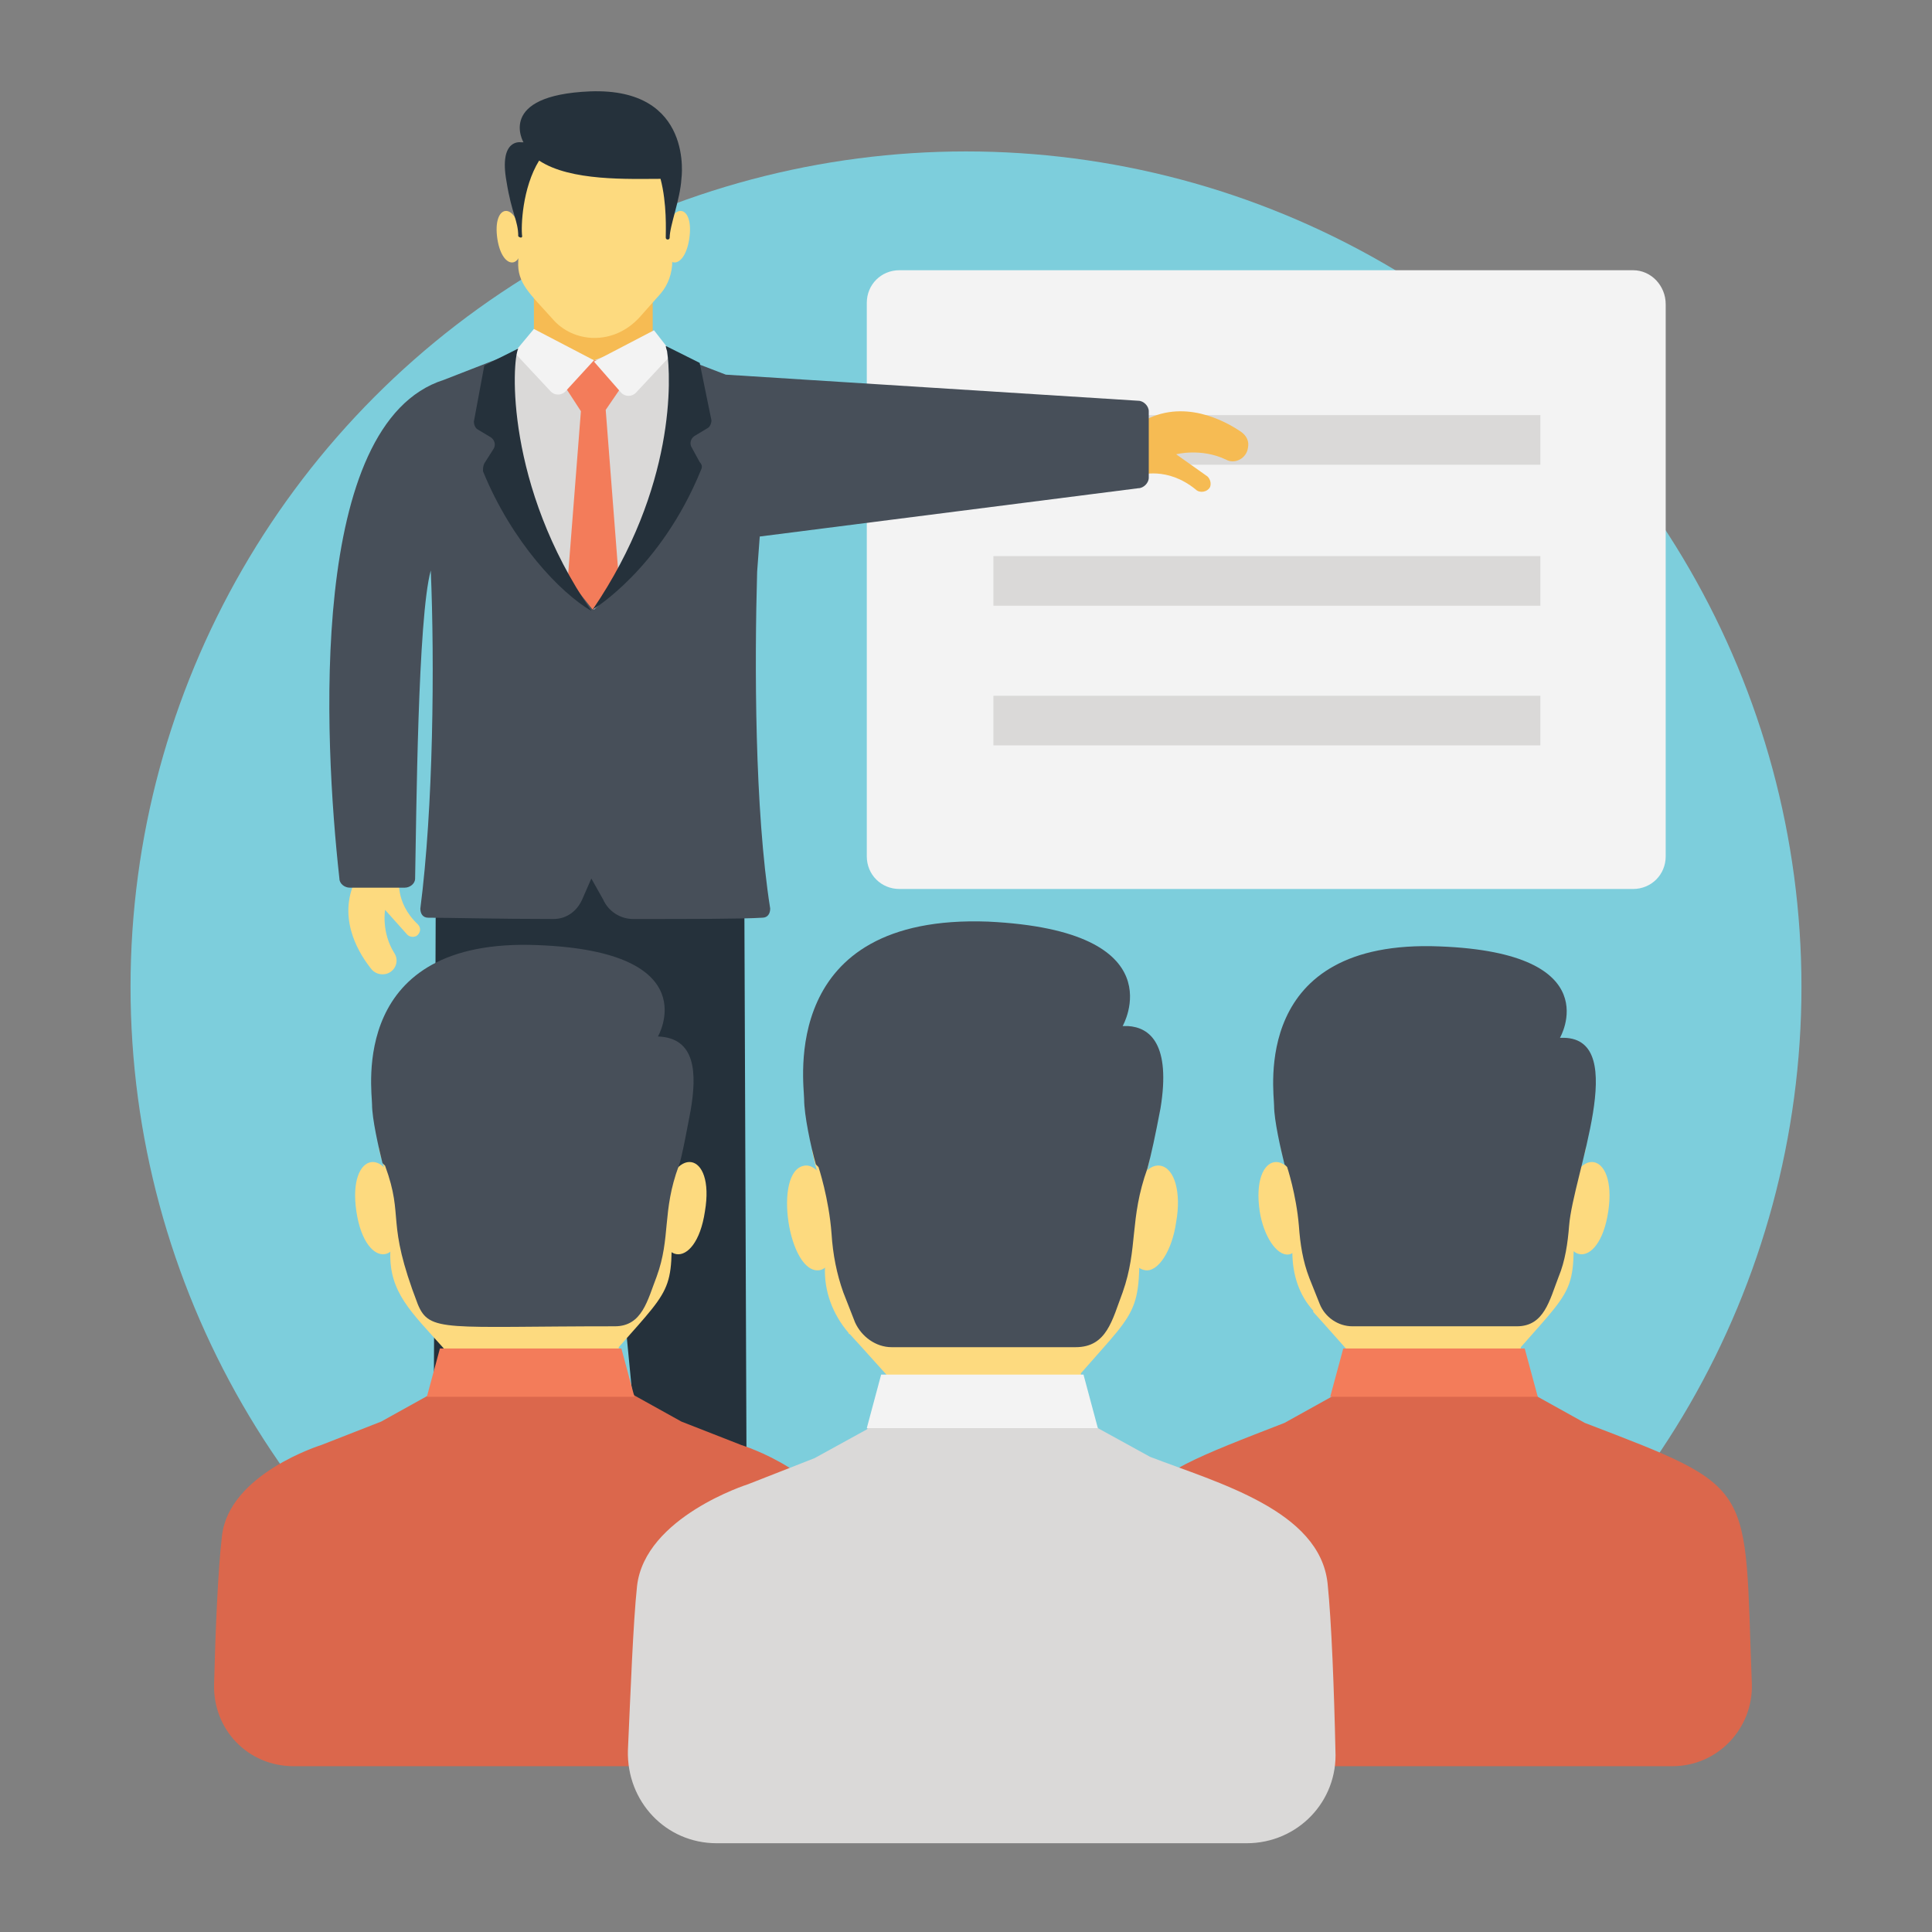 <svg id="Layer_1" enable-background="new 0 0 148 148" height="512" viewBox="0 0 148 148" width="512" xmlns="http://www.w3.org/2000/svg"><rect x="0" y="0" width="148" height="148" fill="#808080" stroke="none"/><g><circle cx="74" cy="75.6" fill="#7dcedc" r="64"/><g><path d="m125.1 20.7h-56.2c-1.4 0-2.5 1.1-2.5 2.5v42.4c0 1.4 1.1 2.5 2.5 2.5h56.2c1.4 0 2.5-1.1 2.5-2.5v-42.3c0-1.4-1.1-2.6-2.5-2.6z" fill="#f3f3f3"/><g fill="#dad9d8"><path d="m76.1 31.8h41.9v3.8h-41.9z"/><path d="m76.1 42.6h41.9v3.8h-41.9z"/><path d="m76.1 53.3h41.9v3.8h-41.9z"/></g><g><path d="m87.5 32.3-.2 4.1s2.1-.7 4.3 1.1c.3.3.9.2 1.1-.2.1-.3 0-.6-.2-.8l-2.4-1.7s1.9-.5 3.8.4c.7.4 1.6-.1 1.7-.9.1-.5-.1-.9-.5-1.2-1.3-.9-4.5-2.6-7.6-.8z" fill="#f6bb53"/><path d="m27.1 67.7 3.5-.5s-.4 1.9 1.4 3.6c.3.3.2.7-.1.9-.2.1-.5.1-.7-.1l-1.7-1.9s-.3 1.7.7 3.3c.4.6.1 1.4-.6 1.6-.4.1-.8 0-1.1-.3-.9-1.1-2.6-3.7-1.4-6.6z" fill="#fdda7f"/><path d="m33.4 63.7 11.8.6 11.8-.6.2 52c0 .5-.4.9-.9.9h-6.1c-.5 0-.8-.3-.9-.8l-4.1-42.6-4.1 42.6c0 .5-.4.8-.9.8h-6.1c-.5 0-.9-.4-.9-.9z" fill="#25313b"/><g fill="#474f59"><path d="m87.2 30.7-31.6-2-6.5-2.5-3.6 1.6h-.1v16.2l-.3-16.3-3.4-1.6-7.7 3c-10.4 3.3-9.2 27.4-8 38.2 0 .4.4.7.8.7h4.2c.4 0 .8-.3.8-.7.1-4.8.2-20 1.2-23.6.3 7.1.2 18.2-.8 25.9 0 .4.2.7.6.7 1.5 0 5.4.1 9.6.1 1 0 1.8-.6 2.2-1.5l.7-1.6.9 1.6c.4.9 1.3 1.5 2.3 1.5 4.4 0 8.3 0 9.9-.1.4 0 .6-.3.6-.7-1.2-7.6-1.2-18.8-1-25.8l.2-2.7 29-3.7c.4 0 .8-.4.8-.8v-5.1c0-.4-.4-.8-.8-.8z"/><path d="m33.5 117.4c.5-1.6 2-4.1 3.8-4.1s3.3 2.5 3.8 4.1c.2.5-.2 1.1-.8 1.1h-5.9c-.7-.1-1.1-.6-.9-1.1z"/><path d="m49.7 117.4c.5-1.6 2-4.1 3.8-4.1s3.3 2.5 3.8 4.1c.2.5-.2 1.1-.8 1.1h-5.9c-.7-.1-1.1-.6-.9-1.1z"/></g><path d="m40.9 20.7h9.1v9.5h-9.1z" fill="#f6bb53"/><path d="m41.7 26.2 3.8 1.4 3.8-1.4 1.9.7 1.1.4v10.3c-.3.5-.7 1.1-1.2 1.6-.7.8-1.5 1.6-1.3 2.6-2.5 3.3-4.3 4.9-4.3 4.9-.4-.4-5.4-7.3-6.5-9.3l-.3-10.1c1.3-.5.7-.2 3-1.1z" fill="#dad9d8"/><path d="m43.2 29.5 1.1-1.9h2.2l1.2 1.9-1.3 1.9 1 12.9-2 2.4-1.9-2.4 1-12.8z" fill="#f37c5a"/><g fill="#f3f3f3"><path d="m40.9 25.2 4.6 2.4-2.2 2.4c-.3.3-.8.3-1.1 0l-2.8-3z"/><path d="m51.5 27.1-2.8 3c-.3.3-.8.3-1.1 0l-2.1-2.4 4.6-2.4z"/></g><path d="m45.4 46.7s5.2-3.1 8.3-10.7c.1-.2.1-.4-.1-.6l-.6-1.1c-.2-.3-.1-.7.2-.9l1-.6c.2-.1.3-.4.3-.6l-.9-4.4-2.6-1.3s0 .1.1.4c.3 2 .7 10.4-5.7 19.8z" fill="#25313b"/><path d="m36.3 32.3c0 .2.1.5.3.6l1 .6c.3.2.4.6.2.9l-.7 1.1c-.1.2-.1.4-.1.6 2.2 5.4 5.9 9.3 8.3 10.7-6.6-9.6-6.1-19.1-5.6-20.1l-2.6 1.3z" fill="#25313b"/><g><g fill="#fdda7f"><path d="m39.9 18c.4 2.6-1.4 2.9-1.8.3-.4-2.7 1.4-2.9 1.8-.3z"/><path d="m51 18c-.4 2.6 1.4 2.9 1.8.3.4-2.7-1.4-2.9-1.8-.3z"/><path d="m45.5 9.7c3.2 0 5.8 2.6 5.9 5.8l.1 4.5c0 .9-.3 1.8-.9 2.5l-1.6 1.8c-2 2.2-5.1 2-6.7.1-1.7-1.9-2.7-2.7-2.6-4.4l.1-4.5c-.1-3.3 2.5-5.8 5.7-5.8z"/></g><path d="m39.9 10.9h.2s-2.1-3.6 5.1-3.9c8-.3 7 6.7 7 6.7s0 0 0 0c-.1 1.6-.9 3.6-.9 4.5 0 .2-.3.2-.3 0 0-.5.1-2.6-.4-4.5-2.4 0-6.9.2-9.3-1.4-1.3 2.1-1.4 5.1-1.3 5.8 0 .1-.1.1-.1.1-.1 0-.2-.1-.2-.1 0-1.2-.5-1.7-.9-4.2-.6-3.3 1.1-3 1.1-3z" fill="#25313b"/></g></g><g><g><g><path d="m52.3 87.9h-23.3c.1.4.2.8.3 1.1.8 3 .7 1.1.6 6.9-.1 3.1 1.6 4.6 4.1 7.4v9h13.4v-9.1c4.5-5.1 4.1-4.2 4-11.5.1-.9.6-2.4.9-3.8z" fill="#fdda7f"/><path d="m64.4 117.7c-.5-4.8-7.6-7-7.6-7l-4.6-1.8-3.6-2-1.2-1.7h-13.4l-1.2 1.7-3.6 2-4.6 1.8s-7.1 2.2-7.6 7c-.3 2.5-.5 7.3-.6 11.3-.1 3.5 2.6 6.3 6.1 6.3h36.4c3.5 0 6.2-2.9 6.1-6.3-.1-3.9-.4-8.8-.6-11.3z" fill="#db674c"/><path d="m50.7 92.3c-.7 4.7 2.6 5.2 3.3.5.8-4.7-2.5-5.2-3.3-.5z" fill="#fdda7f"/><path d="m30.6 92.3c.7 4.7-2.6 5.2-3.3.5s2.6-5.2 3.3-.5z" fill="#fdda7f"/><path d="m52.9 85.1c-.1.5-.7 3.8-.9 4.2-1.3 3.5-.6 5.5-1.7 8.5-.7 1.8-1.1 3.8-3.2 3.8-13 0-14.2.5-15.1-1.7-2.5-6.5-1-6.5-2.5-10.6l-.2-.2c-.3-1.2-.8-3.4-.8-4.5s-1.8-12.8 12.7-12.2c13 .5 9.2 7 9.2 7 2.9.1 3 2.8 2.5 5.7z" fill="#474f59"/><path d="m48.6 107h-15.9l1-3.7h13.9z" fill="#f37c5a"/></g><g><path d="m121.5 87.9h-23.4c.1.4.2.8.3 1.1.8 3 .7 1.1.6 6.9 0 1.7.5 3.3 1.6 4.5v.1l.9 1 1.6 1.8v9h13.4v-9.1c4.5-5.1 4.1-4.2 4-11.5.1-.8.3-1.5.6-2.4.1-.4.3-.9.4-1.4z" fill="#fdda7f"/><path d="m121.4 109-3.6-2-1.2-1.7h-13.4l-1.2 1.7-3.6 2c-13.4 5.2-12.2 4.6-12.8 20-.1 3.5 2.6 6.3 6.1 6.3h36.4c3.5 0 6.2-2.9 6.1-6.3-.6-15.5.5-14.9-12.8-20z" fill="#db674c"/><path d="m119.9 92.3c-.7 4.7 2.6 5.2 3.3.5s-2.6-5.2-3.3-.5z" fill="#fdda7f"/><path d="m99.8 92.3c.3 2-.2 3.7-1.1 3.8s-1.9-1.4-2.2-3.3c-.7-4.7 2.6-5.2 3.3-.5z" fill="#fdda7f"/><path d="m120.2 93.9c-.1 1.3-.3 2.7-.8 3.9-.7 1.8-1.1 3.8-3.2 3.8h-12.6c-1.1 0-2.1-.7-2.5-1.7l-.8-2c-.5-1.3-.7-2.6-.8-4-.2-2.4-.9-4.5-.9-4.5l-.2-.2c-.3-1.2-.8-3.4-.8-4.5s-1.8-12.8 12.7-12.2c13 .5 9.2 7 9.2 7h.3c5.1.1.7 10.5.4 14.4z" fill="#474f59"/><path d="m117.8 107h-15.9l1-3.7h13.9z" fill="#f37c5a"/></g></g><g><path d="m88.2 88.1h-26c.1.5.2.9.3 1.3.9 3.4.8 1.2.7 7.6-.1 1.9.6 3.7 1.8 5.1 0 0 0 .1.1.1l1 1.1 1.8 2v10h14.9v-10.1c4.8-5.5 4.6-4.4 4.4-12.9.1-.9.4-1.6.7-2.7.1-.5.2-.9.3-1.5z" fill="#fdda7f"/><path d="m101.7 121.3c-.6-5.6-8.4-7.7-13.6-9.7l-4-2.2-1.4-1.9h-14.9l-1.4 2-4 2.2-5.1 2s-7.9 2.5-8.5 7.8c-.3 2.8-.5 8.2-.7 12.6-.1 3.9 2.9 7.1 6.8 7.1h40.6c3.9 0 7-3.2 6.8-7.1-.1-4.6-.3-9.9-.6-12.8z" fill="#dad9d8"/><path d="m88.9 89.3c-2.4-.4-3.6 7.6-1.2 8 1 .2 2.1-1.5 2.4-3.7.4-2.2-.1-4.1-1.2-4.3z" fill="#fdda7f"/><path d="m61.6 89.3c1-.2 2.1 1.5 2.4 3.7s-.2 4.1-1.2 4.3c-2.4.4-3.6-7.6-1.2-8z" fill="#fdda7f"/><path d="m88.9 84.9c-.4 2.1-.7 3.5-1 4.6-1.4 3.9-.7 6.1-1.9 9.5-.8 2.1-1.2 4.2-3.6 4.2h-14.1c-1.2 0-2.3-.8-2.8-1.9l-.9-2.3c-.5-1.4-.8-2.9-.9-4.5-.2-2.7-1-5.1-1-5.1l-.2-.2c-.4-1.4-.9-3.8-.9-5s-2-14.2 14.1-13.6c14.5.7 10.3 8 10.3 8h.4c1.7.1 3.3 1.4 2.5 6.3z" fill="#474f59"/><path d="m84.1 109.4h-17.7l1.1-4.1h15.5z" fill="#f3f3f3"/></g></g></g></g></svg>